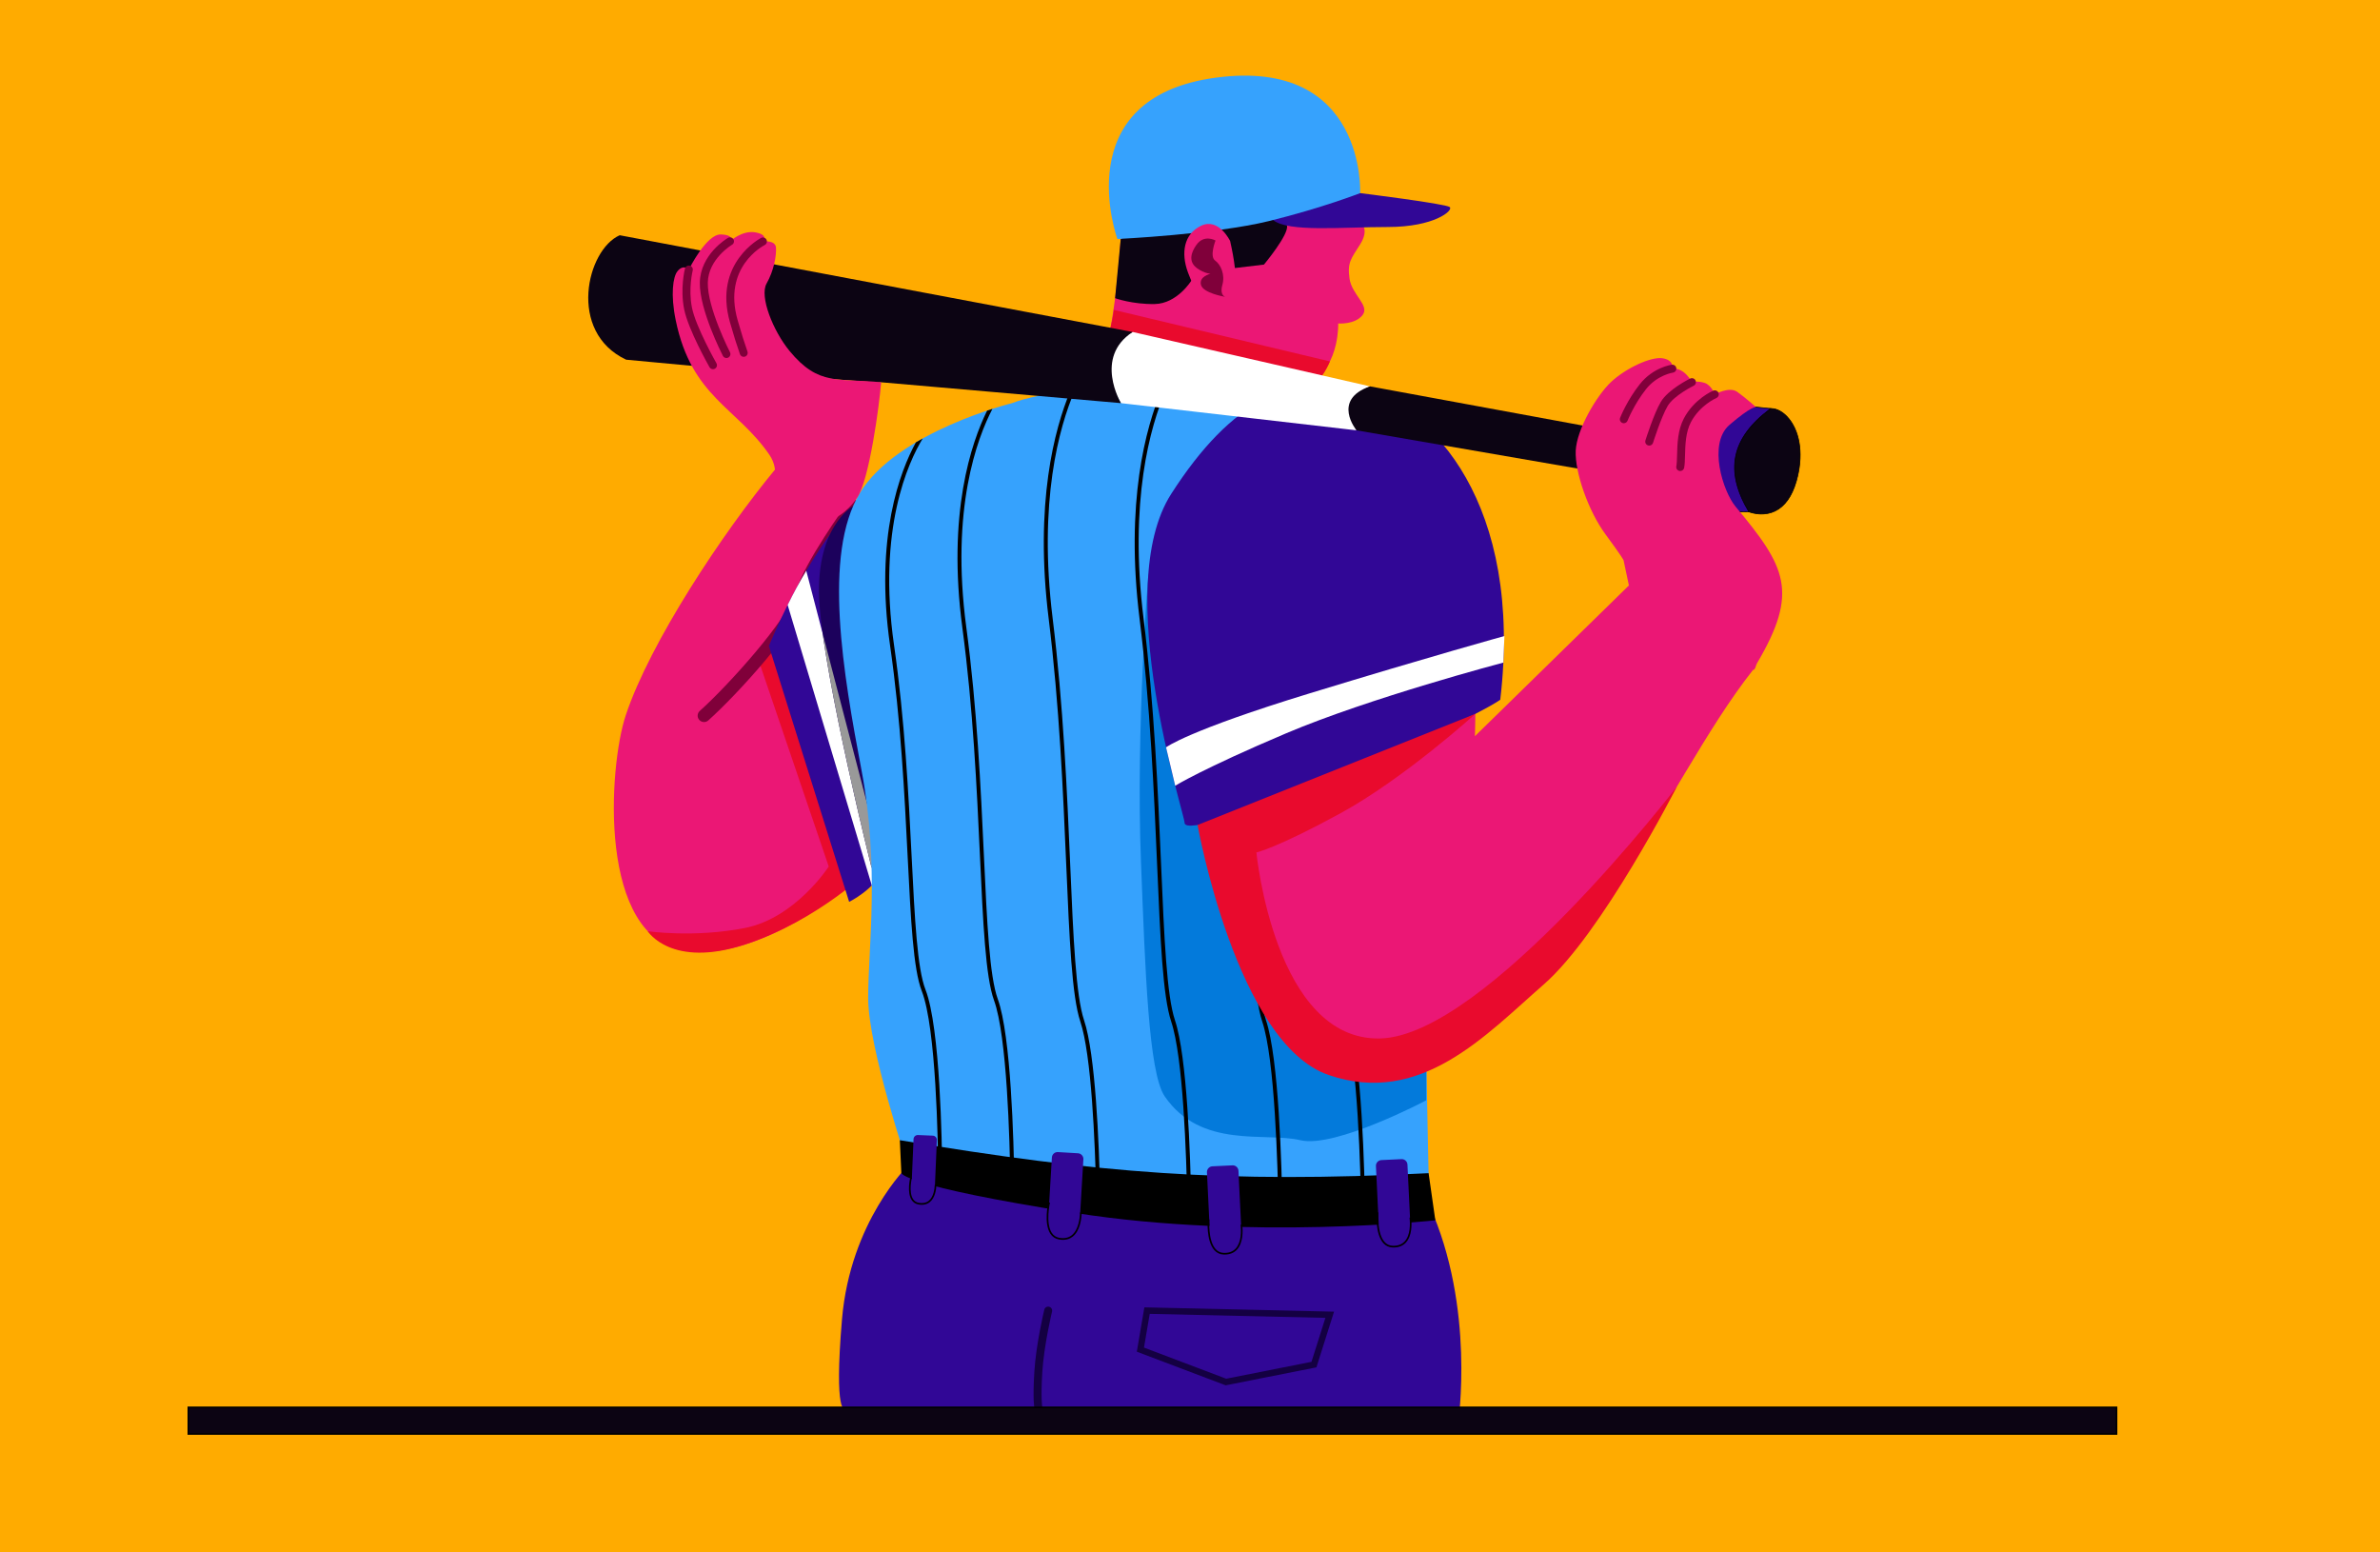 <?xml version="1.0" encoding="UTF-8"?>
<svg id="Layer_1" data-name="Layer 1" xmlns="http://www.w3.org/2000/svg" xmlns:xlink="http://www.w3.org/1999/xlink" viewBox="0 0 2300 1500">
  <defs>
    <style>
      .cls-1 {
        fill: #fff;
      }

      .cls-1, .cls-2, .cls-3, .cls-4, .cls-5, .cls-6, .cls-7, .cls-8, .cls-9, .cls-10, .cls-11, .cls-12, .cls-13, .cls-14, .cls-15, .cls-16, .cls-17 {
        stroke-width: 0px;
      }

      .cls-1, .cls-3, .cls-4, .cls-5, .cls-6, .cls-9, .cls-10, .cls-11, .cls-12, .cls-13, .cls-16 {
        fill-rule: evenodd;
      }

      .cls-2, .cls-12 {
        fill: #000;
      }

      .cls-3 {
        fill: #36a2fd;
      }

      .cls-4, .cls-17 {
        fill: #80003a;
      }

      .cls-5 {
        fill: #1c015c;
      }

      .cls-6 {
        fill: #999;
      }

      .cls-7 {
        fill: none;
      }

      .cls-8 {
        fill: #140042;
      }

      .cls-9 {
        fill: #e90a2d;
      }

      .cls-10 {
        fill: #eb1775;
      }

      .cls-11, .cls-15 {
        fill: #0c0413;
      }

      .cls-13 {
        fill: #037adb;
      }

      .cls-18 {
        clip-path: url(#clippath);
      }

      .cls-14 {
        fill: #ffab00;
      }

      .cls-16 {
        fill: #310796;
      }
    </style>
    <clipPath id="clippath">
      <rect class="cls-7" width="2300" height="1500"/>
    </clipPath>
  </defs>
  <g class="cls-18">
    <g>
      <rect class="cls-14" x="-56.181" width="2404.178" height="1520"/>
      <g>
        <path class="cls-10" d="M1083.077,230.768s-6.251,97.359-18.482,113.109c-12.23,15.749,33.817,49.752,87.69,55.97,51.599,5.956,125.133-7.693,138.694-67.033,2.571-11.248,2.25-20.246,2.25-20.246,0,0,16.068,1.285,23.46-8.034,7.391-9.32-10.284-19.603-12.533-35.351-2.25-15.747,1.607-19.282,10.283-33.101,8.678-13.819,1.607-19.603,1.607-19.603,0,0-41.458-24.423-85.807-26.352-44.349-1.928-147.162,40.641-147.162,40.641Z"/>
        <path class="cls-9" d="M1076.084,299.357l209.134,49.863s-7.154,18.857-19.451,24.565c-12.297,5.707-194.689-47.153-194.689-47.153l2.269-10.664s3.895-16.335,2.737-16.612Z"/>
        <path class="cls-11" d="M1077.607,288.113s16.682,6.054,38.349,5.653,35.298-22.545,35.298-22.545l20.876-42.455,21.253,30.224,28.099-3.341s24.429-29.376,22.223-37.659c-2.206-8.284-36.668-7.68-75.587-7.68s-85.039,20.459-85.039,20.459l-5.47,57.344Z"/>
        <path class="cls-16" d="M1314.442,186.588s82.684,10.26,86.54,13.473c3.857,3.214-14.783,19.283-59.774,19.283s-95.926,5.188-110.951-6.726c-15.027-11.914,84.186-26.031,84.186-26.031Z"/>
        <path class="cls-3" d="M1079.842,230.936s94.482-4.498,146.545-17.353c52.062-12.855,88.055-26.995,88.055-26.995,0,0,6.038-130.791-139.221-111.579-145.26,19.212-95.379,155.928-95.379,155.928Z"/>
        <path class="cls-10" d="M1188.783,232.87s-10.926-22.813-27.959-14.784c-17.034,8.03-19.604,26.675-12.856,44.993,6.75,18.319,13.819,28.924,31.174,28.603,17.354-.321,17.996-21.532,9.64-58.812Z"/>
        <path class="cls-10" d="M828.311,483.618l-78.449-31.018c-51.253,61.833-121.699,168.148-145.126,238.43-16.698,50.093-27.508,216.085,57.946,227.872,85.454,11.786,190.551-90.365,190.551-90.365,0,0,84.469-276.004-24.922-344.919Z"/>
        <path class="cls-9" d="M732.636,636.731l68.247,200.553s-32.099,49.752-81.049,59.382-93.849,3.124-93.849,3.124c0,0,22.737,36.304,94.203,12.778,71.465-23.526,122.087-74.075,122.087-74.075,0,0-91.712-214.071-94.751-212.664-3.039,1.408-14.887,10.9-14.887,10.9Z"/>
        <path class="cls-17" d="M680.361,697.676c-1.694,0-3.381-.694-4.598-2.058-2.266-2.539-2.047-6.435.492-8.702,27.404-24.467,84.746-88.102,92.487-114.509,8.553-29.183,49.005-84.677,50.723-87.026,2.011-2.746,5.866-3.348,8.611-1.334,2.747,2.009,3.345,5.865,1.335,8.611-.408.558-40.894,56.096-48.842,83.216-8.843,30.172-68.125,95.255-96.104,120.236-1.175,1.05-2.642,1.566-4.103,1.566Z"/>
        <path class="cls-16" d="M743.045,624.129l77.562,247.267s24.691-11.971,33.303-31.979c15.028-34.911,18.841-94.298,27.861-157.271,14.189-99.066-47.304-202.353-47.304-202.353,0,0-46.036,36.28-91.423,144.337Z"/>
        <path class="cls-1" d="M761.18,584.538l81.329,271.023,14.372-6.506-77.734-297.652c-6.475,10.913-12.471,21.956-17.968,33.135Z"/>
        <path class="cls-5" d="M824.437,489.02s-38.036,20.467-32.42,95.898,50.257,253.576,50.257,253.576c0,0,32.876-40.835,28-122.936-4.875-82.101-22.085-239.771-45.838-226.538Z"/>
        <path class="cls-6" d="M795.065,612.351c11.622,84.121,47.21,226.144,47.21,226.144,0,0,3.635-4.52,8.307-13.563l-55.517-212.581Z"/>
        <path class="cls-16" d="M877.501,1126.314s-55.783,53.752-63.808,148.443c-8.025,94.691,3.21,86.667,3.21,86.667l592.216,13.64s16.865-111.663-27.827-210.34c-44.691-98.677-503.791-38.41-503.791-38.41Z"/>
        <path class="cls-8" d="M1003.405,1363.695c-1.768,0-3.354-1.216-3.747-3.012-.179-.809-1.688-8.677-.083-35.152,1.619-26.738,9.296-58.727,9.622-60.078.5-2.066,2.578-3.351,4.649-2.837,2.067.498,3.338,2.58,2.84,4.649-.078.323-7.844,32.688-9.421,58.73-1.539,25.39-.089,32.998-.075,33.073.415,2.072-.914,4.109-2.981,4.542-.27.056-.538.085-.802.085Z"/>
        <path class="cls-3" d="M977.827,389.581s-110.749,27.362-146.859,86.744c-36.11,59.382-16.054,174.933,1.6,268.019,17.654,93.086,6.419,171.727,6.419,219.875s38.513,162.095,38.513,162.095c0,0,136.418,25.678,301.726,41.728,165.307,16.05,202.22,3.209,202.22,3.209,0,0-7.476-309.51-3.211-304.935,4.265,4.575-108.334-47.347-114.754-117.963-6.42-70.617-4.818-318.178-30.496-345.463-25.678-27.284-192.993-37.319-255.159-13.309Z"/>
        <path class="cls-13" d="M1109.821,553.489s-12.255,149.861-7.191,279.329c4.075,104.186,7.282,203.722,22.947,226.535,35.135,51.163,97.368,34.33,131.072,42.354,33.704,8.024,121.692-38.544,121.692-38.544l.065-36.754s-117.337-71.802-144.095-115.809c-26.758-44.007-61.923-129.076-61.923-129.076l-62.569-228.034Z"/>
        <g>
          <path class="cls-12" d="M1288.492,801.885c.525,11.634,1.011,22.965,1.481,33.932,3.03,70.674,5.412,126.204,13.404,150.055,12.579,37.544,15.358,144.555,15.972,190.241-1.255.002-2.533,0-3.835-.004-.61-45.544-3.361-151.956-15.778-189.017-8.161-24.36-10.554-80.136-13.598-151.122-.541-12.599-1.102-25.68-1.719-39.149,1.317,1.713,2.677,3.401,4.074,5.066Z"/>
          <path class="cls-12" d="M1209.192,390.677c-13.853,38.293-28.578,106.103-16.139,206.619,10.364,83.759,14,168.544,17.001,238.521,3.03,70.674,5.412,126.204,13.404,150.055,12.308,36.733,15.232,139.958,15.928,187.191l-3.838-.263c-.697-47.194-3.606-149.517-15.732-185.709-8.161-24.36-10.555-80.136-13.598-151.122-2.994-69.841-6.623-154.461-16.987-238.207-12.485-100.891,2.296-169.311,16.318-208.193,1.247.363,2.457.732,3.643,1.108Z"/>
          <path class="cls-12" d="M1126.413,377.453c-14.856,34.74-35.365,106.503-21.34,219.843,10.364,83.759,14,168.544,17.001,238.521,3.03,70.674,5.412,126.204,13.403,150.055,11.664,34.811,14.901,129.342,15.8,179.339l-3.841-.407c-.903-49.921-4.122-143.452-15.601-177.713-8.162-24.36-10.555-80.136-13.598-151.122-2.994-69.841-6.623-154.461-16.987-238.207-13.937-112.634,6.104-184.793,21.137-220.565,1.346.081,2.687.167,4.025.256Z"/>
          <path class="cls-12" d="M891.693,423.675c-13.959,22.978-43.905,87.537-27.703,199.714,10.373,71.811,14.008,144.447,17.008,204.397,3.027,60.5,5.409,108.038,13.374,128.405,14.321,36.621,15.963,150.11,16.152,175.948l-3.841-.654c-.21-26.964-1.922-138.171-15.893-173.895-8.187-20.935-10.582-68.758-13.628-129.624-2.994-59.839-6.624-132.34-16.979-204.035-15.156-104.933,9.818-168.945,24.924-196.491,2.184-1.289,4.38-2.545,6.586-3.766Z"/>
          <path class="cls-12" d="M959.069,395.071c-14.702,28.205-40.548,96.73-25.244,211.055,10.375,77.498,14.009,155.841,17.008,220.503,3.029,65.305,5.41,116.618,13.388,138.627,12.803,35.321,15.463,137.029,16.016,178.011l-3.843-.579c-.566-41.205-3.229-141.49-15.784-176.124-8.175-22.556-10.569-74.131-13.614-139.77-2.995-64.583-6.626-142.832-16.979-220.172-14.821-110.714,8.753-179.161,23.91-209.862,1.793-.602,3.508-1.164,5.14-1.689Z"/>
          <path class="cls-12" d="M1038.407,377.858c-14.841,34.895-35.134,106.545-21.165,219.438,10.365,83.759,14,168.543,17.001,238.521,3.03,70.674,5.412,126.203,13.403,150.054,10.901,32.537,14.442,117.241,15.592,168.996l-3.845-.499c-1.154-51.585-4.668-135.28-15.389-167.278-8.162-24.36-10.555-80.135-13.598-151.122-2.994-69.841-6.623-154.461-16.987-238.206-13.802-111.536,5.718-183.389,20.697-219.516,1.42-.135,2.85-.265,4.289-.388Z"/>
        </g>
        <path class="cls-10" d="M1413.532,520.788c15.715,103.134,11.783,190.555,11.783,190.555l148.843-145.651,119.79,81.801c-89.289,113.102-160.491,324.107-337.887,387.97-73.666,26.521-139.477-64.826-160.103-131.617-20.625-66.791-86.437-271.095-58.935-359.494,70.252-225.804,256.462-155.118,276.508-23.564Z"/>
        <path class="cls-16" d="M1449.823,676.158c-40.528,27.696-305.091,140.937-305.091,118.761,0-8.998-71.496-226.453-12.839-317.776,58.657-91.323,116.671-117.451,184.322-100.453,67.651,16.997,155.922,110.083,133.608,299.468Z"/>
        <path class="cls-1" d="M1323.949,373.321l-229.346-52.555s-30.452,12.284-30.943,23.088,19.648,45.669,19.648,45.669l227.627,26.277s-8.595-34.131,13.015-42.48Z"/>
        <path class="cls-11" d="M1094.602,320.766l-495.725-93.47c-31.859,13.962-50.824,93.429,6.224,120.248l203.982,19.055,38.413,2.952,4.014-.184,231.798,20.156s-26.52-44.2,11.295-68.757Z"/>
        <path class="cls-11" d="M1323.949,373.321l220.017,40.517-14.241,39.781-218.79-37.817s-24.31-29.465,13.015-42.48Z"/>
        <path class="cls-10" d="M746.251,471.623s8.087-16.472-2.717-32.186c-31.654-46.043-75.155-55.662-90.515-129.935-5.171-25.008-2.619-42.059,1.618-47.355,5.892-7.365,11.051-1.718,11.051-1.718,0,0,16.942-34.38,30.939-33.889,13.997.491,8.84,6.63,8.84,6.63,0,0,11.787-11.051,24.801-8.595,13.015,2.456,7.014,8.724,7.014,8.724,0,0,12.14-1.601,12.631,6.01.491,7.612-1.964,22.101-9.085,34.624-7.121,12.523,6.385,45.918,22.1,65.071,28.384,34.593,47.599,26.08,88.619,30.367-1.815,22.441-11.46,94.311-23.178,111.504-10.572,15.51-22.507,20.14-22.507,20.14,0,0-63.561,10.496-59.609-29.393Z"/>
        <path class="cls-17" d="M689.011,356.738c-1.338,0-2.639-.699-3.349-1.947-.835-1.465-20.486-36.123-24.491-55.9-4.058-20.033.585-38.634.784-39.416.527-2.059,2.628-3.288,4.68-2.779,2.061.525,3.307,2.621,2.785,4.682-.045.174-4.396,17.731-.701,35.984,3.765,18.579,23.438,53.27,23.635,53.618,1.053,1.848.408,4.2-1.44,5.252-.602.343-1.257.506-1.903.506Z"/>
        <path class="cls-17" d="M702.023,345.934c-1.398,0-2.746-.763-3.428-2.091-.931-1.81-22.786-44.629-22.282-70.838.528-27.393,26.133-42.538,27.223-43.168,1.843-1.064,4.199-.436,5.263,1.401,1.066,1.84.439,4.196-1.4,5.263-.387.227-22.942,13.736-23.384,36.652-.465,24.267,21.212,66.742,21.431,67.169.972,1.892.226,4.213-1.666,5.185-.563.29-1.165.428-1.757.428Z"/>
        <path class="cls-17" d="M718.712,344.795c-1.585,0-3.067-.984-3.628-2.563-2.881-8.097-6.125-18.449-9.647-30.769-16.4-57.406,29.644-81.367,30.111-81.603,1.904-.95,4.219-.191,5.174,1.707s.194,4.21-1.699,5.169h0c-1.674.853-40.794,21.455-26.179,72.612,3.476,12.164,6.672,22.359,9.496,30.305.713,2.003-.334,4.207-2.338,4.918-.426.152-.862.224-1.29.224Z"/>
        <g>
          <path class="cls-11" d="M1690.052,494.48s33.399,14.25,45.922-29.706c12.523-43.955-9.336-70.733-24.803-69.99-15.468.743-23.818,14.74-31.92,24.316-8.103,9.578-23.082,33.888,10.802,75.38Z"/>
          <path class="cls-2" d="M1702.285,497.013c-7.059,0-12.288-2.179-12.369-2.215l-.135-.099c-30.421-37.256-22.663-61.797-10.796-75.823,1.26-1.491,2.508-3.064,3.827-4.73,7.091-8.94,15.128-19.074,28.34-19.709,6.025-.265,12.83,3.545,18.153,10.258,11.125,14.021,13.742,36.517,7,60.175-4.222,14.822-11.256,24.671-20.911,29.274-4.551,2.172-9.122,2.868-13.109,2.868ZM1690.264,494.194c1.072.426,13.021,4.964,24.842-.677,9.46-4.515,16.369-14.217,20.535-28.837,6.677-23.444,4.106-45.706-6.877-59.555-5.006-6.308-11.3-10.009-16.965-10.009-.207,0-.411.005-.614.014-12.896.619-20.826,10.622-27.826,19.447-1.326,1.671-2.577,3.249-3.846,4.747-16.758,19.811-13.04,45.698,10.752,74.869Z"/>
        </g>
        <g>
          <path class="cls-16" d="M1696.934,393.307c-50.254-3.345-72.18,102.125-16.811,101.318l9.928-.145c-20.196-34.077-22.227-67.588,21.118-99.696l-14.236-1.477Z"/>
          <path class="cls-2" d="M1679.503,494.976c-12.081,0-21.347-5.149-26.829-14.919-9.178-16.369-6.376-44.123,6.523-64.557,9.783-15.504,23.212-23.499,37.76-22.538l.013.002,15.125,1.569-.718.531c-37.854,28.042-44.533,59.577-21.027,99.24l.304.516-10.523.152c-.21.003-.42.005-.627.005ZM1694.602,393.577c-13.407,0-25.698,7.84-34.819,22.292-12.774,20.237-15.57,47.685-6.504,63.849,5.351,9.537,14.41,14.565,26.227,14.565.204,0,.408-.002.611-.005l9.332-.136c-23.218-39.538-16.601-71.063,20.801-99.104l-13.347-1.386c-.768-.05-1.539-.075-2.301-.075Z"/>
        </g>
        <path class="cls-10" d="M1616.155,356.227s1.964-8.347-9.577-10.067c-11.541-1.719-36.098,10.068-49.848,23.083-13.751,13.015-33.082,45.714-33.976,66.319-.893,20.606,12.116,58.181,28.813,80.773,16.698,22.591,17.434,25.046,17.434,25.046l5.155,24.311,24.61,93.919,95.18-12.118c2.6-.331,2.69-4.421,3.957-6.564,41.003-69.391,27.698-93.389-20.613-151.36-12.279-14.732-27.014-60.901-5.896-79.072,21.118-18.171,25.538-17.189,25.538-17.189,0,0-10.559-9.333-18.171-14.734-7.612-5.403-21.611,2.456-21.611,2.456,0,0-3.192-8.839-9.821-11.05-6.63-2.21-12.279-.737-12.279-.737,0,0-7.121-14.241-18.897-13.016Z"/>
        <path class="cls-17" d="M1569.243,408.945c-.47,0-.95-.086-1.414-.268-1.978-.781-2.95-3.016-2.169-4.993.27-.683,6.73-16.916,18.977-32.409,12.852-16.259,30.271-18.765,31.004-18.866,2.091-.27,4.047,1.196,4.332,3.305.282,2.103-1.191,4.039-3.294,4.327-.188.028-15.159,2.296-25.999,16.01-11.513,14.563-17.792,30.298-17.855,30.454-.599,1.516-2.05,2.439-3.583,2.439Z"/>
        <path class="cls-17" d="M1593.799,430.555c-.379,0-.768-.056-1.15-.177-2.031-.635-3.16-2.795-2.527-4.826.326-1.039,8.043-25.591,14.817-37.133,7.138-12.158,27.556-22.215,28.422-22.638,1.915-.931,4.216-.138,5.15,1.773.934,1.912.141,4.218-1.771,5.15-.191.094-19.2,9.465-25.155,19.615-6.329,10.782-14.034,35.288-14.109,35.534-.517,1.647-2.038,2.702-3.677,2.702Z"/>
        <path class="cls-17" d="M1623.76,455.111c-.238,0-.48-.022-.724-.069-2.088-.398-3.461-2.415-3.063-4.504.502-2.636.602-6.478.721-10.927.282-10.724.63-24.071,6.583-35.333,9.993-18.922,27.641-26.488,28.387-26.799,1.965-.826,4.219.103,5.04,2.063.821,1.961-.1,4.214-2.059,5.039-.282.122-15.927,6.957-24.56,23.296-5.106,9.669-5.432,22.016-5.692,31.937-.125,4.785-.235,8.916-.853,12.167-.351,1.846-1.965,3.131-3.78,3.131Z"/>
        <path class="cls-9" d="M1425.738,689.784s-68.732,62.421-130.522,96.137c-61.79,33.717-81.049,37.729-81.049,37.729,0,0,17.654,182.159,119.567,179.752,101.913-2.408,286.759-243.294,286.759-243.294,0,0-72.501,142.183-128.674,191.134-56.173,48.95-118.764,117.962-207.838,87.468-89.073-30.494-126.667-241.56-126.667-241.56l268.424-107.366Z"/>
        <path class="cls-4" d="M1174.671,232.383s-11.071-6.356-18.494,4.276c-7.423,10.633-5.822,17.947.901,22.716,6.722,4.769,12.741,5.17,12.741,5.17,0,0-11.235,2.408-9.229,10.633,2.006,8.225,23.472,11.635,23.472,11.635,0,0-5.616-1.403-2.808-11.434,2.808-10.031-1.404-19.661-7.022-23.673-5.618-4.012.439-19.323.439-19.323Z"/>
        <path class="cls-12" d="M869.583,1101.695c191.625,31.924,313.626,41.825,510.996,31.865l6.503,45.551s-178.284,19.45-347.604-7.031c-169.32-26.482-168.433-38.734-168.433-38.734l-1.463-31.651Z"/>
        <path class="cls-16" d="M1022.373,1113.183l19.417,1.161c3.032.181,5.363,2.809,5.182,5.841l-3.794,63.474c-.181,3.032-2.809,5.363-5.84,5.182l-19.417-1.161c-3.032-.181-5.363-2.809-5.182-5.841l3.794-63.474c.181-3.032,2.809-5.363,5.841-5.182Z"/>
        <path class="cls-16" d="M1171.632,1126.938l19.43-.936c3.033-.147,5.634,2.215,5.779,5.248l3.062,63.515c.146,3.033-2.215,5.633-5.248,5.78l-19.43.936c-3.033.146-5.634-2.216-5.78-5.248l-3.062-63.515c-.147-3.033,2.215-5.633,5.248-5.78Z"/>
        <path class="cls-16" d="M887.084,1096.704l14.387.611c2.247.095,4.005,2.011,3.91,4.256l-2.002,47.03c-.095,2.247-2.01,4.005-4.256,3.909l-14.387-.612c-2.246-.095-4.005-2.01-3.91-4.256l2.002-47.029c.096-2.247,2.01-4.006,4.257-3.909Z"/>
        <path class="cls-16" d="M1334.934,1120.919l19.43-.936c3.032-.146,5.634,2.216,5.779,5.248l3.062,63.515c.146,3.033-2.216,5.633-5.248,5.78l-19.43.936c-3.033.147-5.634-2.215-5.78-5.248l-3.062-63.515c-.146-3.033,2.216-5.633,5.248-5.78Z"/>
        <path class="cls-8" d="M1184.459,1338.562l-85.851-32.506,7.293-42.841,183.311,4.166-17.037,53.803-87.716,17.378ZM1105.536,1302.088l79.456,30.086,82.406-16.325,13.457-42.493-169.772-3.859-5.547,32.591Z"/>
        <path class="cls-1" d="M1126.856,722.099s20.634-16.053,138.616-52.114c117.982-36.061,188.389-55.422,188.389-55.422l-1.043,25.651s-128.608,33.879-209.816,68.288c-81.208,34.409-107.291,50.699-107.291,50.699l-8.856-37.103Z"/>
        <path class="cls-2" d="M890.801,1164.105c-1.003,0-2.052-.097-3.146-.292-2.867-.508-5.108-1.981-6.664-4.382-4.807-7.407-1.458-21.149-1.313-21.732l1.558.389c-.034.135-3.326,13.651,1.102,20.472,1.306,2.009,3.188,3.247,5.597,3.674,3.881.683,7.101.025,9.568-1.956,4.689-3.774,5.667-11.319,5.834-15.479l1.605.063c-.177,4.435-1.248,12.495-6.432,16.667-2.13,1.715-4.714,2.577-7.708,2.577Z"/>
        <path class="cls-2" d="M1027.279,1197.975c-1.288,0-2.636-.132-4.041-.401-3.484-.661-6.244-2.527-8.205-5.539-6.545-10.05-2.124-29.528-1.932-30.352l1.564.364c-.045.194-4.459,19.638,1.713,29.117,1.715,2.63,4.124,4.257,7.161,4.837,4.866.912,8.954.107,12.142-2.429,6.503-5.182,7.849-16.068,8.073-22.099l1.605.063c-.235,6.301-1.674,17.711-8.678,23.29-2.632,2.097-5.783,3.15-9.402,3.15Z"/>
        <path class="cls-2" d="M1183.415,1212.206c-.323,0-.652-.006-.981-.019-3.545-.141-6.548-1.577-8.934-4.266-7.956-8.974-6.454-28.892-6.385-29.738l1.599.129c-.016.201-1.514,20.083,5.99,28.547,2.081,2.348,4.705,3.602,7.793,3.724,4.975.197,8.874-1.21,11.651-4.188,5.667-6.081,5.395-17.052,4.73-23.049l1.592-.176c.699,6.269.956,17.767-5.15,24.318-2.918,3.135-6.921,4.718-11.905,4.718Z"/>
        <path class="cls-2" d="M1346.691,1205.347c-.323,0-.649-.006-.978-.019-3.545-.141-6.548-1.577-8.934-4.266-7.956-8.974-6.454-28.892-6.385-29.738l1.599.129c-.016.201-1.514,20.083,5.99,28.547,2.081,2.348,4.705,3.602,7.793,3.724,4.987.197,8.874-1.21,11.651-4.191,5.667-6.081,5.395-17.049,4.73-23.046l1.592-.176c.699,6.269.956,17.764-5.147,24.315-2.921,3.135-6.924,4.721-11.912,4.721Z"/>
      </g>
      <g>
        <rect class="cls-15" x="182.042" y="1359.858" width="1863.317" height="25.679"/>
        <path class="cls-2" d="M2046.162,1386.34H181.239v-27.284h1864.923v27.284ZM182.844,1384.735h1861.713v-24.074H182.844v24.074Z"/>
      </g>
    </g>
  </g>
</svg>